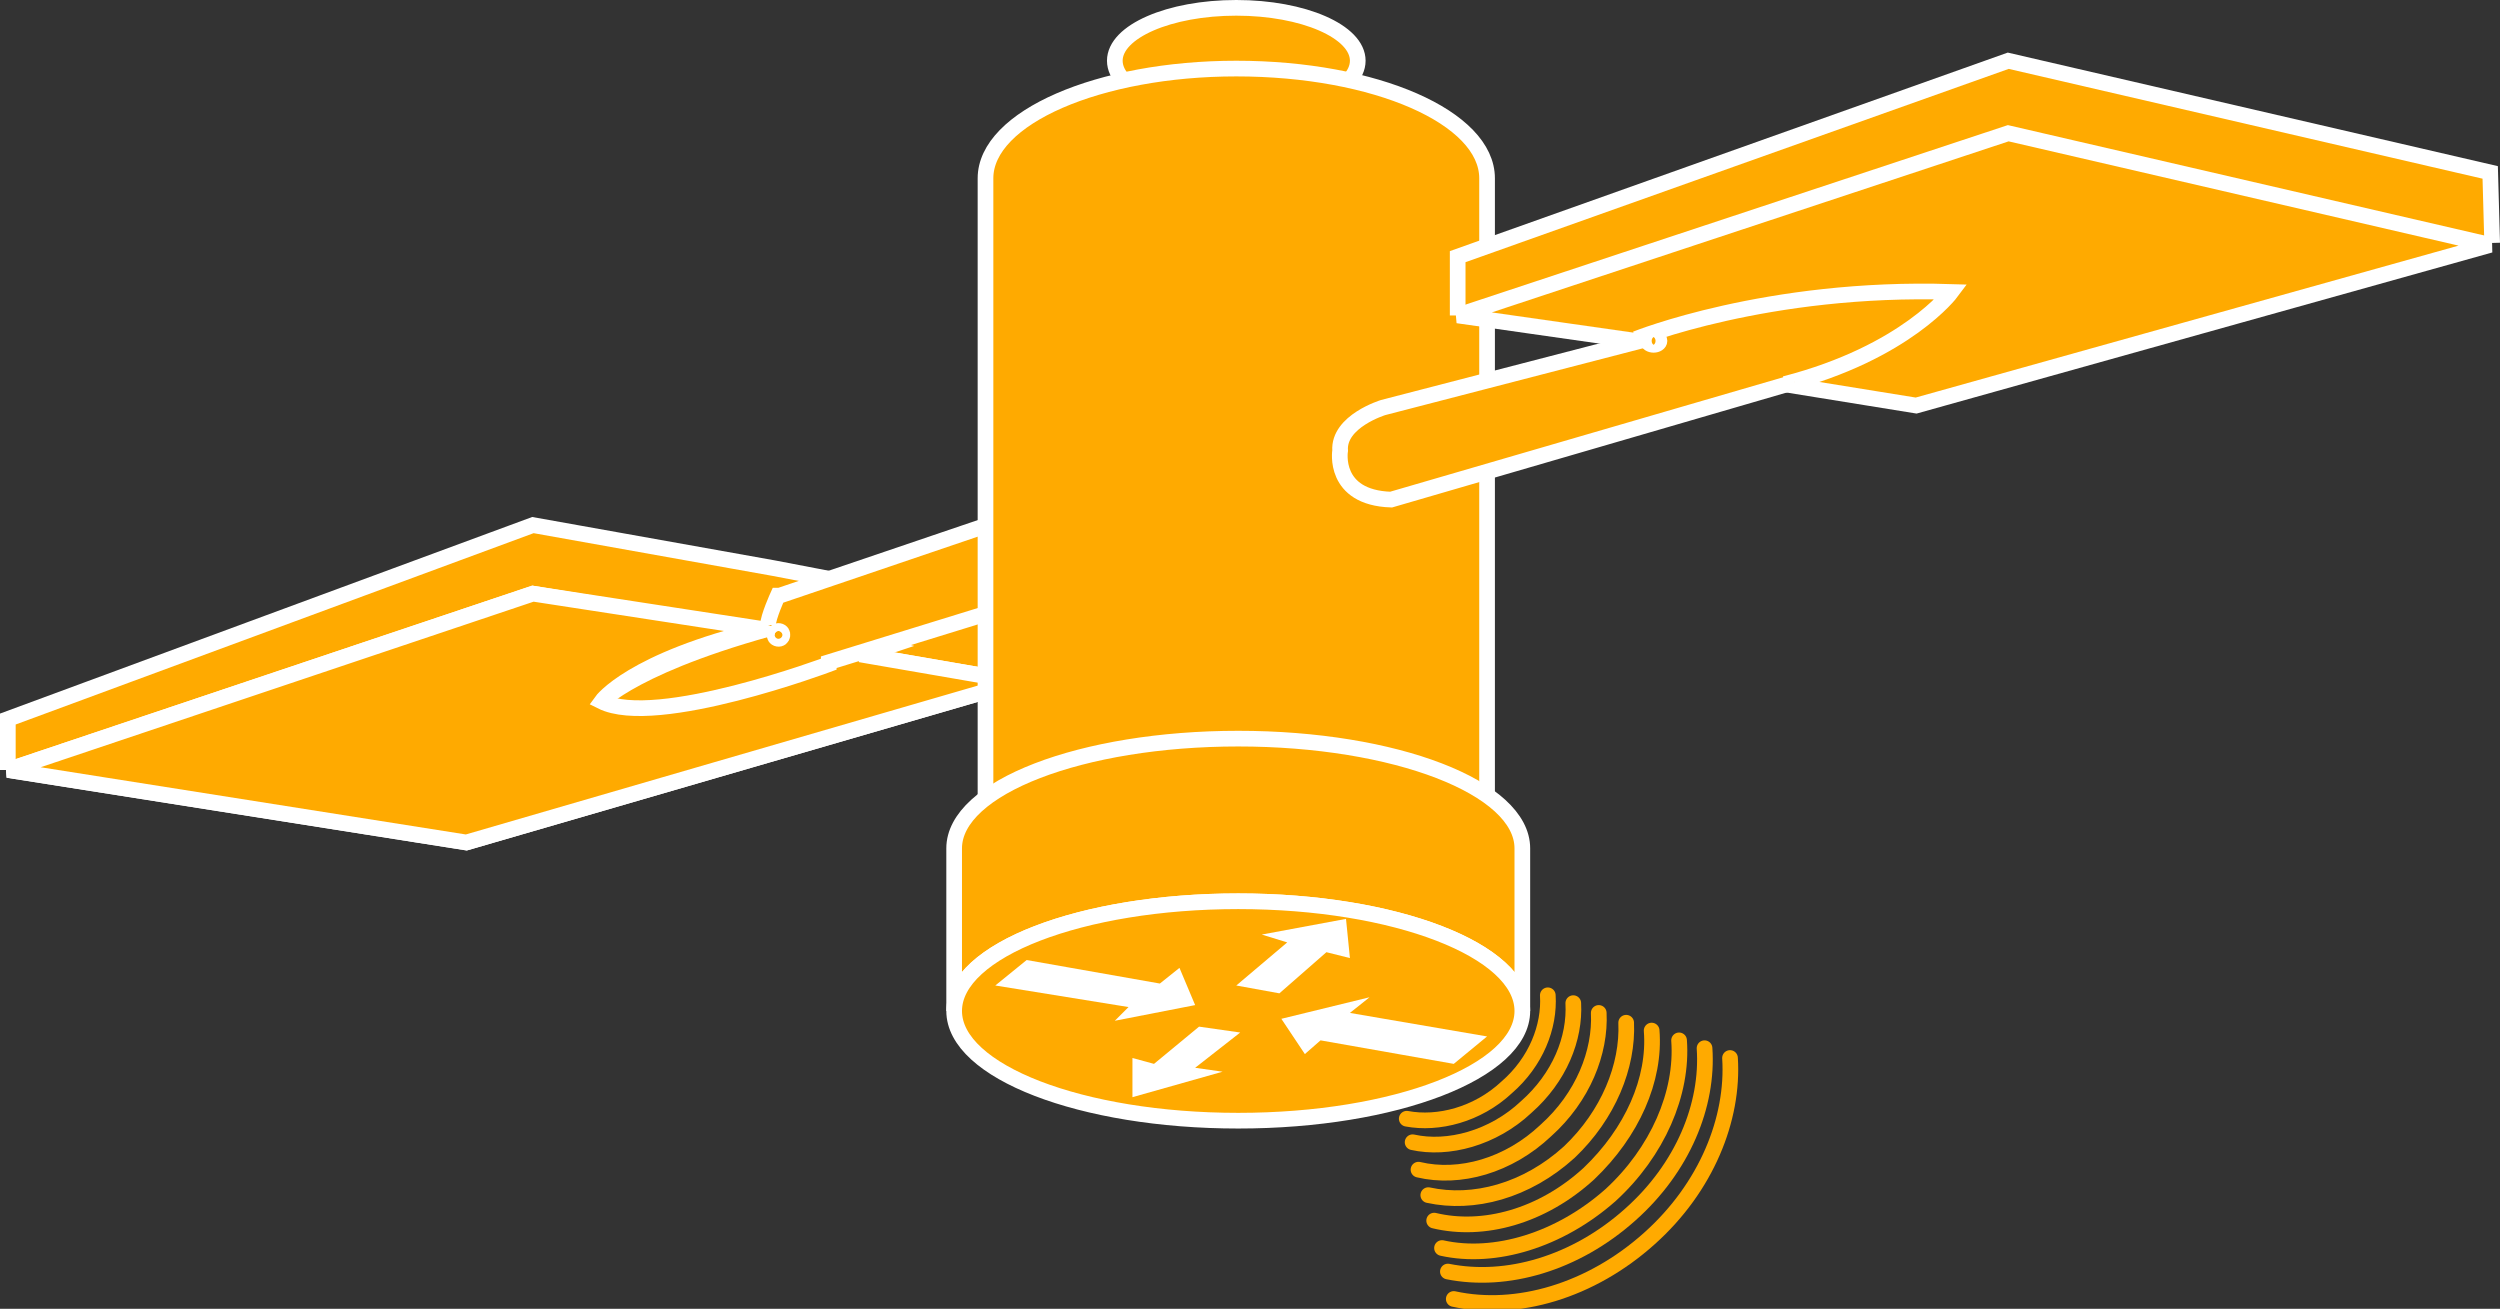 <?xml version="1.0" encoding="utf-8"?>
<!-- Generator: Adobe Illustrator 20.1.0, SVG Export Plug-In . SVG Version: 6.00 Build 0)  -->
<svg version="1.1" id="Layer_1" xmlns="http://www.w3.org/2000/svg" xmlns:xlink="http://www.w3.org/1999/xlink" x="0px" y="0px"
	 viewBox="0 0 127.6 66.8" style="enable-background:new 0 0 127.6 66.8;" xml:space="preserve">
<rect x="0" y="0" width="127.6" height="66.8" fill="#333333" stroke="none"/>
<style type="text/css">
	.st0{fill:none;stroke:#FFAA00;stroke-width:0.8;stroke-linecap:round;stroke-linejoin:round;stroke-miterlimit:1;}
	.st1{fill:#FFAA00;stroke:#FFFFFF;stroke-width:0.8;}
	.st2{fill:#FFFFFF;}
</style>
<g>
	<g>
		<g>
			<path class="st0" d="M88.3,54c0.2,3.1-1.2,6.6-4.1,9.2c-3,2.7-6.8,3.8-10,3.1"/>
			<path class="st0" d="M87,53.5c0.2,2.9-1.1,6.1-3.8,8.5c-2.8,2.5-6.3,3.5-9.3,2.9"/>
			<path class="st0" d="M85.7,53.1c0.2,2.7-1.1,5.7-3.5,7.9c-2.6,2.3-5.9,3.3-8.6,2.7"/>
			<path class="st0" d="M84.3,52.6c0.2,2.5-1,5.2-3.2,7.3c-2.4,2.2-5.4,3-7.9,2.4"/>
			<path class="st0" d="M83,52.2c0.1,2.2-0.9,4.7-2.9,6.6c-2.2,2-4.9,2.7-7.2,2.2"/>
			<path class="st0" d="M81.6,51.7c0.1,2-0.8,4.3-2.7,6c-1.9,1.8-4.4,2.5-6.5,2"/>
			<path class="st0" d="M80.3,51.2c0.1,1.8-0.7,3.8-2.4,5.3c-1.7,1.6-4,2.2-5.8,1.8"/>
			<path class="st0" d="M79,50.8c0.1,1.6-0.6,3.4-2.1,4.7c-1.5,1.4-3.5,1.9-5.1,1.6"/>
		</g>
	</g>
	<g>
		<polyline class="st1" points="0.4,39.3 0.4,36.7 27.2,26.8 39.5,29 46.8,30.4 51.9,31.4 52,34.8 		"/>
		<g>
			<ellipse class="st1" cx="63.1" cy="3.1" rx="6.2" ry="2.7"/>
		</g>
		<polyline class="st1" points="38.7,32.2 27.2,30.3 0.4,39.3 23.8,43 52,34.8 43.9,33.4 		"/>
		<g>
			<path class="st1" d="M40.7,31.7c-8.3,2.1-10.1,4.2-10.1,4.2c2.8,1.4,12.9-2.3,12.9-2.3l1.8-0.6L40.7,31.7z"/>
			<path class="st1" d="M43.9,33.4l8.1,1.4L23.8,43L0.4,39.3l26.8-9l11.7,1.8c-6.7,1.6-8.2,3.7-8.2,3.7c2.8,1.4,11.6-1.9,11.6-1.9
				l0-0.1l8.1-2.5l0-4.5l-10.6,3.6l-0.1,0c0,0-0.5,1.1-0.5,1.5"/>
			<g>
				<ellipse transform="matrix(0.174 -0.985 0.985 0.174 0.913 65.872)" class="st1" cx="39.7" cy="32.4" rx="0.2" ry="0.2"/>
			</g>
		</g>
		<path class="st1" d="M75.9,42.4V9.1c0-3.1-5.7-5.6-12.8-5.6c-7,0-12.8,2.5-12.8,5.6v33.5"/>
		<polyline class="st1" points="74.4,16.1 74.4,13.1 102.5,3.1 127.1,8.8 127.2,12.4 		"/>
		<g>
			<polyline class="st1" points="83.5,17.4 74.4,16.1 102.5,6.8 127.1,12.5 97.8,20.7 91,19.6 			"/>
			<g>
				<path class="st1" d="M91.1,19.6c6.2-1.6,8.5-4.7,8.5-4.7c-9.4-0.3-16.1,2.4-16.1,2.4"/>
			</g>
			<path class="st1" d="M91.6,19.5l-20.6,6c-3-0.1-2.6-2.5-2.6-2.5c-0.1-1.5,2.2-2.2,2.2-2.2l13.5-3.5"/>
			<g>
				<ellipse class="st1" cx="84.4" cy="17.4" rx="0.3" ry="0.2"/>
			</g>
		</g>
	</g>
	<g>
		<path class="st1" d="M48.7,51.6c0-3.1,6.5-5.6,14.5-5.6c8,0,14.5,2.5,14.5,5.6v-8.3c0-3.1-6.5-5.6-14.5-5.6
			c-8,0-14.5,2.5-14.5,5.6V51.6z"/>
		<ellipse class="st1" cx="63.2" cy="51.6" rx="14.5" ry="5.6"/>
		<polygon class="st2" points="66.6,53.8 65.4,52 69.9,50.9 68.9,51.7 75.9,52.9 74.2,54.3 67.4,53.1 		"/>
		<polygon class="st2" points="60.2,49.4 61,51.3 56.9,52.1 57.6,51.4 50.8,50.3 52.4,49 59.2,50.2 		"/>
		<polygon class="st2" points="62.4,54.7 57.8,56 57.8,54 58.9,54.3 61.2,52.4 63.3,52.7 61,54.5 		"/>
		<polygon class="st2" points="64.4,47.7 68.7,46.9 68.9,48.9 67.7,48.6 65.3,50.7 63.1,50.3 65.7,48.1 		"/>
	</g>
</g>
</svg>
